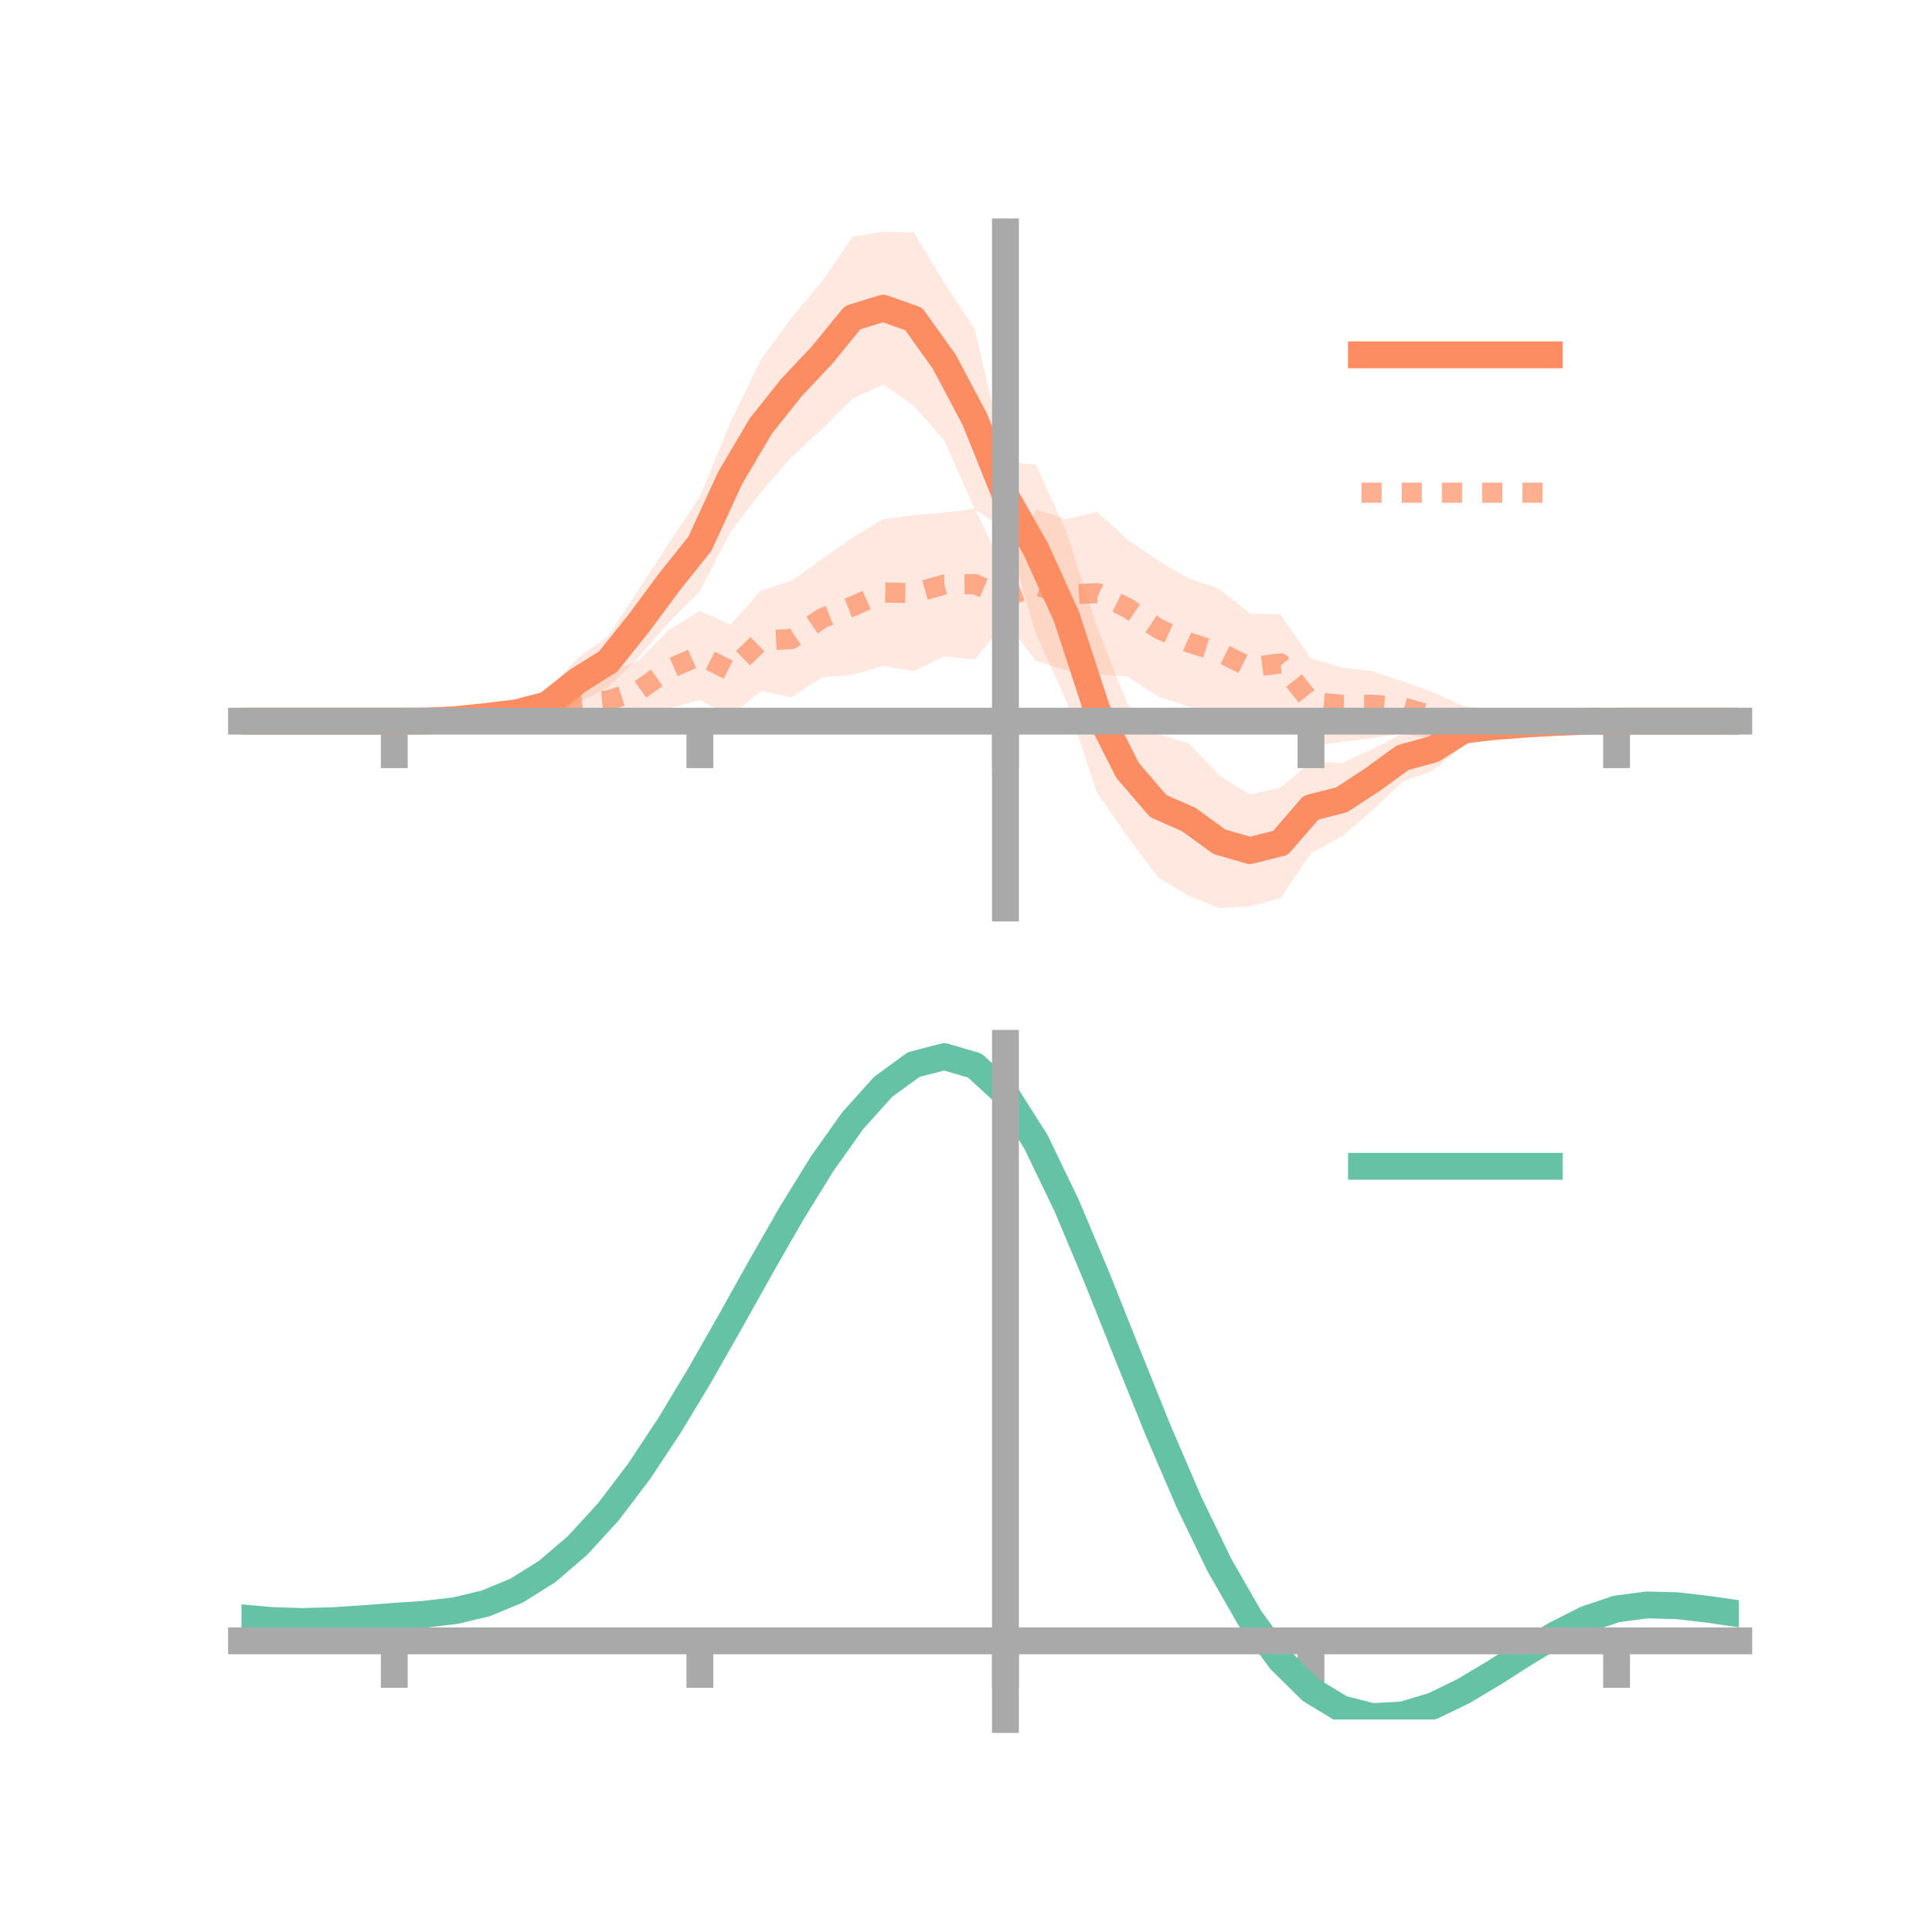 <?xml version="1.0" encoding="utf-8" standalone="no"?>
<!DOCTYPE svg PUBLIC "-//W3C//DTD SVG 1.1//EN"
  "http://www.w3.org/Graphics/SVG/1.1/DTD/svg11.dtd">
<!-- Created with matplotlib (https://matplotlib.org/) -->
<svg height="144pt" version="1.1" viewBox="0 0 144 144" width="144pt" xmlns="http://www.w3.org/2000/svg" xmlns:xlink="http://www.w3.org/1999/xlink">
 <defs>
  <style type="text/css">*{stroke-linecap:butt;stroke-linejoin:round;}</style>
 </defs>
 <g id="figure_1">
  <g id="patch_1">
   <path d="M 0 144 
L 144 144 
L 144 0 
L 0 0 
z
" style="fill:none;"/>
  </g>
  <g id="axes_1">
   <g id="patch_2">
    <path d="M 18 67.68 
L 129.6 67.68 
L 129.6 17.28 
L 18 17.28 
z
" style="fill:none;"/>
   </g>
   <g id="PolyCollection_1">
    <path clip-path="url(#p5272a730ce)" d="M 18 53.751 
L 18 53.751 
L 20.278 53.751 
L 22.555 53.751 
L 24.833 53.751 
L 27.11 53.751 
L 29.388 53.751 
L 31.665 53.638 
L 33.943 53.328 
L 36.22 52.854 
L 38.498 52.423 
L 40.776 51.475 
L 43.053 49.052 
L 45.331 47.412 
L 47.608 43.932 
L 49.886 40.432 
L 52.163 37.009 
L 54.441 31.5 
L 56.718 26.787 
L 58.996 23.682 
L 61.273 20.978 
L 63.551 17.635 
L 65.829 17.28 
L 68.106 17.319 
L 70.384 21.083 
L 72.661 24.557 
L 74.939 34.405 
L 77.216 34.633 
L 79.494 39.656 
L 81.771 46.77 
L 84.049 52.499 
L 86.327 54.745 
L 88.604 55.39 
L 90.882 57.802 
L 93.159 59.221 
L 95.437 58.708 
L 97.714 56.791 
L 99.992 56.881 
L 102.269 55.842 
L 104.547 54.681 
L 106.824 54.273 
L 109.102 53.241 
L 111.38 53.434 
L 113.657 53.466 
L 115.935 53.548 
L 118.212 53.63 
L 120.49 53.751 
L 122.767 53.751 
L 125.045 53.751 
L 127.322 53.751 
L 129.6 53.751 
L 129.6 53.751 
L 129.6 53.751 
L 127.322 53.751 
L 125.045 53.751 
L 122.767 53.751 
L 120.49 53.752 
L 118.212 53.879 
L 115.935 54.149 
L 113.657 54.483 
L 111.38 54.871 
L 109.102 55.572 
L 106.824 57.418 
L 104.547 58.26 
L 102.269 60.421 
L 99.992 62.352 
L 97.714 63.601 
L 95.437 66.946 
L 93.159 67.57 
L 90.882 67.68 
L 88.604 66.773 
L 86.327 65.413 
L 84.049 62.364 
L 81.771 59.097 
L 79.494 52.275 
L 77.216 47.261 
L 74.939 39.472 
L 72.661 37.968 
L 70.384 32.851 
L 68.106 30.234 
L 65.829 28.663 
L 63.551 29.708 
L 61.273 31.95 
L 58.996 34.075 
L 56.718 36.687 
L 54.441 39.67 
L 52.163 44.056 
L 49.886 46.337 
L 47.608 48.981 
L 45.331 51.194 
L 43.053 52.41 
L 40.776 53.597 
L 38.498 53.83 
L 36.22 53.953 
L 33.943 53.952 
L 31.665 53.848 
L 29.388 53.751 
L 27.11 53.751 
L 24.833 53.751 
L 22.555 53.751 
L 20.278 53.751 
L 18 53.751 
z
" style="fill:#fc8d62;fill-opacity:0.2;"/>
   </g>
   <g id="PolyCollection_2">
    <path clip-path="url(#p5272a730ce)" d="M 18 53.751 
L 18 53.751 
L 20.278 53.751 
L 22.555 53.751 
L 24.833 53.751 
L 27.11 53.751 
L 29.388 53.751 
L 31.665 53.59 
L 33.943 53.336 
L 36.22 52.907 
L 38.498 52.481 
L 40.776 51.34 
L 43.053 50.691 
L 45.331 50.218 
L 47.608 49.212 
L 49.886 46.92 
L 52.163 45.537 
L 54.441 46.571 
L 56.718 44.014 
L 58.996 43.286 
L 61.273 41.674 
L 63.551 40.075 
L 65.829 38.688 
L 68.106 38.396 
L 70.384 38.212 
L 72.661 37.91 
L 74.939 42.681 
L 77.216 37.989 
L 79.494 38.694 
L 81.771 38.151 
L 84.049 40.225 
L 86.327 41.789 
L 88.604 43.105 
L 90.882 43.897 
L 93.159 45.719 
L 95.437 45.807 
L 97.714 49.063 
L 99.992 49.743 
L 102.269 50.032 
L 104.547 50.776 
L 106.824 51.609 
L 109.102 52.624 
L 111.38 52.891 
L 113.657 53.174 
L 115.935 53.426 
L 118.212 53.672 
L 120.49 53.751 
L 122.767 53.751 
L 125.045 53.751 
L 127.322 53.751 
L 129.6 53.751 
L 129.6 53.751 
L 129.6 53.751 
L 127.322 53.751 
L 125.045 53.751 
L 122.767 53.751 
L 120.49 53.752 
L 118.212 53.879 
L 115.935 54.13 
L 113.657 54.321 
L 111.38 54.449 
L 109.102 55.025 
L 106.824 55.126 
L 104.547 54.654 
L 102.269 55.014 
L 99.992 55.307 
L 97.714 55.577 
L 95.437 53.085 
L 93.159 53.767 
L 90.882 53.313 
L 88.604 52.67 
L 86.327 51.92 
L 84.049 50.424 
L 81.771 50.263 
L 79.494 49.954 
L 77.216 49.268 
L 74.939 46.344 
L 72.661 49.164 
L 70.384 48.921 
L 68.106 50.03 
L 65.829 49.636 
L 63.551 50.304 
L 61.273 50.487 
L 58.996 51.971 
L 56.718 51.488 
L 54.441 53.414 
L 52.163 52.177 
L 49.886 52.793 
L 47.608 53.743 
L 45.331 54.184 
L 43.053 54.155 
L 40.776 54.071 
L 38.498 54.213 
L 36.22 54.116 
L 33.943 54.003 
L 31.665 53.839 
L 29.388 53.751 
L 27.11 53.751 
L 24.833 53.751 
L 22.555 53.751 
L 20.278 53.751 
L 18 53.751 
z
" style="fill:#fc8d62;fill-opacity:0.2;"/>
   </g>
   <g id="matplotlib.axis_1">
    <g id="xtick_1">
     <g id="line2d_1">
      <defs>
       <path d="M 0 0 
L 0 3.5 
" id="m52dc4949e2" style="stroke:#a9a9a9;stroke-width:2;"/>
      </defs>
      <g>
       <use style="fill:#a9a9a9;stroke:#a9a9a9;stroke-width:2;" x="29.388" xlink:href="#m52dc4949e2" y="53.751"/>
      </g>
     </g>
    </g>
    <g id="xtick_2">
     <g id="line2d_2">
      <g>
       <use style="fill:#a9a9a9;stroke:#a9a9a9;stroke-width:2;" x="52.163" xlink:href="#m52dc4949e2" y="53.751"/>
      </g>
     </g>
    </g>
    <g id="xtick_3">
     <g id="line2d_3">
      <g>
       <use style="fill:#a9a9a9;stroke:#a9a9a9;stroke-width:2;" x="74.939" xlink:href="#m52dc4949e2" y="53.751"/>
      </g>
     </g>
    </g>
    <g id="xtick_4">
     <g id="line2d_4">
      <g>
       <use style="fill:#a9a9a9;stroke:#a9a9a9;stroke-width:2;" x="97.714" xlink:href="#m52dc4949e2" y="53.751"/>
      </g>
     </g>
    </g>
    <g id="xtick_5">
     <g id="line2d_5">
      <g>
       <use style="fill:#a9a9a9;stroke:#a9a9a9;stroke-width:2;" x="120.49" xlink:href="#m52dc4949e2" y="53.751"/>
      </g>
     </g>
    </g>
   </g>
   <g id="matplotlib.axis_2"/>
   <g id="line2d_6">
    <path clip-path="url(#p5272a730ce)" d="M 18 53.751 
L 20.278 53.751 
L 22.555 53.751 
L 24.833 53.751 
L 27.11 53.751 
L 29.388 53.751 
L 31.665 53.743 
L 33.943 53.64 
L 36.22 53.403 
L 38.498 53.126 
L 40.776 52.536 
L 43.053 50.731 
L 45.331 49.303 
L 47.608 46.456 
L 49.886 43.384 
L 52.163 40.533 
L 54.441 35.585 
L 56.718 31.737 
L 58.996 28.878 
L 61.273 26.464 
L 63.551 23.672 
L 65.829 22.972 
L 68.106 23.777 
L 70.384 26.967 
L 72.661 31.262 
L 74.939 36.939 
L 77.216 40.947 
L 79.494 45.966 
L 81.771 52.933 
L 84.049 57.431 
L 86.327 60.079 
L 88.604 61.082 
L 90.882 62.741 
L 93.159 63.395 
L 95.437 62.827 
L 97.714 60.196 
L 99.992 59.617 
L 102.269 58.131 
L 104.547 56.471 
L 106.824 55.845 
L 109.102 54.406 
L 111.38 54.153 
L 113.657 53.975 
L 115.935 53.849 
L 118.212 53.754 
L 120.49 53.752 
L 122.767 53.751 
L 125.045 53.751 
L 127.322 53.751 
L 129.6 53.751 
" style="fill:none;stroke:#fc8d62;stroke-linecap:square;stroke-width:2;"/>
   </g>
   <g id="line2d_7">
    <path clip-path="url(#p5272a730ce)" d="M 18 53.751 
L 20.278 53.751 
L 22.555 53.751 
L 24.833 53.751 
L 27.11 53.751 
L 29.388 53.751 
L 31.665 53.714 
L 33.943 53.669 
L 36.22 53.512 
L 38.498 53.347 
L 40.776 52.705 
L 43.053 52.423 
L 45.331 52.201 
L 47.608 51.477 
L 49.886 49.857 
L 52.163 48.857 
L 54.441 49.992 
L 56.718 47.751 
L 58.996 47.629 
L 61.273 46.081 
L 63.551 45.189 
L 65.829 44.162 
L 68.106 44.213 
L 70.384 43.566 
L 72.661 43.537 
L 74.939 44.512 
L 77.216 43.629 
L 79.494 44.324 
L 81.771 44.207 
L 84.049 45.324 
L 86.327 46.854 
L 88.604 47.887 
L 90.882 48.605 
L 93.159 49.743 
L 95.437 49.446 
L 97.714 52.32 
L 99.992 52.525 
L 102.269 52.523 
L 104.547 52.715 
L 106.824 53.367 
L 109.102 53.824 
L 111.38 53.67 
L 113.657 53.748 
L 115.935 53.778 
L 118.212 53.776 
L 120.49 53.752 
L 122.767 53.751 
L 125.045 53.751 
L 127.322 53.751 
L 129.6 53.751 
" style="fill:none;stroke:#fc8d62;stroke-dasharray:1.5,1.5;stroke-dashoffset:0;stroke-opacity:0.7;stroke-width:1.5;"/>
   </g>
   <g id="patch_3">
    <path d="M 74.939 67.68 
L 74.939 17.28 
" style="fill:none;stroke:#a9a9a9;stroke-linecap:square;stroke-linejoin:miter;stroke-width:2;"/>
   </g>
   <g id="patch_4">
    <path d="M 129.6 67.68 
L 129.6 17.28 
" style="fill:none;"/>
   </g>
   <g id="patch_5">
    <path d="M 18 53.751 
L 129.6 53.751 
" style="fill:none;stroke:#a9a9a9;stroke-linecap:square;stroke-linejoin:miter;stroke-width:2;"/>
   </g>
   <g id="patch_6">
    <path d="M 18 17.28 
L 129.6 17.28 
" style="fill:none;"/>
   </g>
   <g id="legend_1">
    <g id="line2d_8">
     <path d="M 101.475 26.449 
L 115.475 26.449 
" style="fill:none;stroke:#fc8d62;stroke-linecap:square;stroke-width:2;"/>
    </g>
    <g id="line2d_9"/>
    <g id="text_1">
     <!--   -->
     <g transform="translate(121.075 28.899)scale(0.07 -0.07)">
      <defs>
       <path id="DejaVuSans-32"/>
      </defs>
      <use xlink:href="#DejaVuSans-32"/>
     </g>
    </g>
    <g id="line2d_10">
     <path d="M 101.475 36.724 
L 115.475 36.724 
" style="fill:none;stroke:#fc8d62;stroke-dasharray:1.5,1.5;stroke-dashoffset:0;stroke-opacity:0.7;stroke-width:1.5;"/>
    </g>
    <g id="line2d_11"/>
    <g id="text_2">
     <!--   -->
     <g transform="translate(121.075 39.174)scale(0.07 -0.07)">
      <use xlink:href="#DejaVuSans-32"/>
     </g>
    </g>
   </g>
  </g>
  <g id="axes_2">
   <g id="patch_7">
    <path d="M 18 128.16 
L 129.6 128.16 
L 129.6 77.76 
L 18 77.76 
z
" style="fill:none;"/>
   </g>
   <g id="PolyCollection_3">
    <path clip-path="url(#p0d2441e5a9)" d="M 18 120.624 
L 18 120.545 
L 20.278 120.756 
L 22.555 120.825 
L 24.833 120.758 
L 27.11 120.598 
L 29.388 120.416 
L 31.665 120.258 
L 33.943 119.983 
L 36.22 119.432 
L 38.498 118.479 
L 40.776 117.031 
L 43.053 115.04 
L 45.331 112.495 
L 47.608 109.428 
L 49.886 105.906 
L 52.163 102.03 
L 54.441 97.929 
L 56.718 93.758 
L 58.996 89.69 
L 61.273 85.917 
L 63.551 82.635 
L 65.829 80.049 
L 68.106 78.358 
L 70.384 77.76 
L 72.661 78.44 
L 74.939 80.566 
L 77.216 84.218 
L 79.494 89.015 
L 81.771 94.521 
L 84.049 100.327 
L 86.327 106.074 
L 88.604 111.463 
L 90.882 116.26 
L 93.159 120.297 
L 95.437 123.472 
L 97.714 125.746 
L 99.992 127.141 
L 102.269 127.728 
L 104.547 127.617 
L 106.824 126.943 
L 109.102 125.857 
L 111.38 124.519 
L 113.657 123.093 
L 115.935 121.736 
L 118.212 120.6 
L 120.49 119.837 
L 122.767 119.543 
L 125.045 119.61 
L 127.322 119.883 
L 129.6 120.23 
L 129.6 120.334 
L 129.6 120.334 
L 127.322 120.012 
L 125.045 119.757 
L 122.767 119.701 
L 120.49 120 
L 118.212 120.775 
L 115.935 121.941 
L 113.657 123.346 
L 111.38 124.827 
L 109.102 126.213 
L 106.824 127.337 
L 104.547 128.035 
L 102.269 128.16 
L 99.992 127.585 
L 97.714 126.216 
L 95.437 123.998 
L 93.159 120.92 
L 90.882 117.018 
L 88.604 112.385 
L 86.327 107.177 
L 84.049 101.619 
L 81.771 95.997 
L 79.494 90.66 
L 77.216 86.006 
L 74.939 82.464 
L 72.661 80.407 
L 70.384 79.751 
L 68.106 80.329 
L 65.829 81.955 
L 63.551 84.437 
L 61.273 87.579 
L 58.996 91.186 
L 56.718 95.067 
L 54.441 99.042 
L 52.163 102.945 
L 49.886 106.631 
L 47.608 109.981 
L 45.331 112.901 
L 43.053 115.331 
L 40.776 117.243 
L 38.498 118.644 
L 36.22 119.574 
L 33.943 120.112 
L 31.665 120.377 
L 29.388 120.524 
L 27.11 120.69 
L 24.833 120.831 
L 22.555 120.884 
L 20.278 120.816 
L 18 120.624 
z
" style="fill:#66c2a5;fill-opacity:0.2;"/>
   </g>
   <g id="matplotlib.axis_3">
    <g id="xtick_6">
     <g id="line2d_12">
      <g>
       <use style="fill:#a9a9a9;stroke:#a9a9a9;stroke-width:2;" x="29.388" xlink:href="#m52dc4949e2" y="122.298"/>
      </g>
     </g>
    </g>
    <g id="xtick_7">
     <g id="line2d_13">
      <g>
       <use style="fill:#a9a9a9;stroke:#a9a9a9;stroke-width:2;" x="52.163" xlink:href="#m52dc4949e2" y="122.298"/>
      </g>
     </g>
    </g>
    <g id="xtick_8">
     <g id="line2d_14">
      <g>
       <use style="fill:#a9a9a9;stroke:#a9a9a9;stroke-width:2;" x="74.939" xlink:href="#m52dc4949e2" y="122.298"/>
      </g>
     </g>
    </g>
    <g id="xtick_9">
     <g id="line2d_15">
      <g>
       <use style="fill:#a9a9a9;stroke:#a9a9a9;stroke-width:2;" x="97.714" xlink:href="#m52dc4949e2" y="122.298"/>
      </g>
     </g>
    </g>
    <g id="xtick_10">
     <g id="line2d_16">
      <g>
       <use style="fill:#a9a9a9;stroke:#a9a9a9;stroke-width:2;" x="120.49" xlink:href="#m52dc4949e2" y="122.298"/>
      </g>
     </g>
    </g>
   </g>
   <g id="matplotlib.axis_4"/>
   <g id="line2d_17">
    <path clip-path="url(#p0d2441e5a9)" d="M 18 120.584 
L 20.278 120.786 
L 22.555 120.854 
L 24.833 120.794 
L 27.11 120.644 
L 29.388 120.47 
L 31.665 120.317 
L 33.943 120.048 
L 36.22 119.503 
L 38.498 118.561 
L 40.776 117.137 
L 43.053 115.185 
L 45.331 112.698 
L 47.608 109.704 
L 49.886 106.268 
L 52.163 102.487 
L 54.441 98.485 
L 56.718 94.412 
L 58.996 90.438 
L 61.273 86.748 
L 63.551 83.536 
L 65.829 81.002 
L 68.106 79.344 
L 70.384 78.755 
L 72.661 79.423 
L 74.939 81.515 
L 77.216 85.112 
L 79.494 89.837 
L 81.771 95.259 
L 84.049 100.973 
L 86.327 106.625 
L 88.604 111.924 
L 90.882 116.639 
L 93.159 120.609 
L 95.437 123.735 
L 97.714 125.981 
L 99.992 127.363 
L 102.269 127.944 
L 104.547 127.826 
L 106.824 127.14 
L 109.102 126.035 
L 111.38 124.673 
L 113.657 123.22 
L 115.935 121.839 
L 118.212 120.688 
L 120.49 119.918 
L 122.767 119.622 
L 125.045 119.683 
L 127.322 119.948 
L 129.6 120.282 
" style="fill:none;stroke:#66c2a5;stroke-linecap:square;stroke-width:2;"/>
   </g>
   <g id="patch_8">
    <path d="M 74.939 128.16 
L 74.939 77.76 
" style="fill:none;stroke:#a9a9a9;stroke-linecap:square;stroke-linejoin:miter;stroke-width:2;"/>
   </g>
   <g id="patch_9">
    <path d="M 129.6 128.16 
L 129.6 77.76 
" style="fill:none;"/>
   </g>
   <g id="patch_10">
    <path d="M 18 122.298 
L 129.6 122.298 
" style="fill:none;stroke:#a9a9a9;stroke-linecap:square;stroke-linejoin:miter;stroke-width:2;"/>
   </g>
   <g id="patch_11">
    <path d="M 18 77.76 
L 129.6 77.76 
" style="fill:none;"/>
   </g>
   <g id="legend_2">
    <g id="line2d_18">
     <path d="M 101.475 86.929 
L 115.475 86.929 
" style="fill:none;stroke:#66c2a5;stroke-linecap:square;stroke-width:2;"/>
    </g>
    <g id="line2d_19"/>
    <g id="text_3">
     <!--   -->
     <g transform="translate(121.075 89.379)scale(0.07 -0.07)">
      <use xlink:href="#DejaVuSans-32"/>
     </g>
    </g>
   </g>
  </g>
 </g>
 <defs>
  <clipPath id="p5272a730ce">
   <rect height="50.4" width="111.6" x="18" y="17.28"/>
  </clipPath>
  <clipPath id="p0d2441e5a9">
   <rect height="50.4" width="111.6" x="18" y="77.76"/>
  </clipPath>
 </defs>
</svg>
